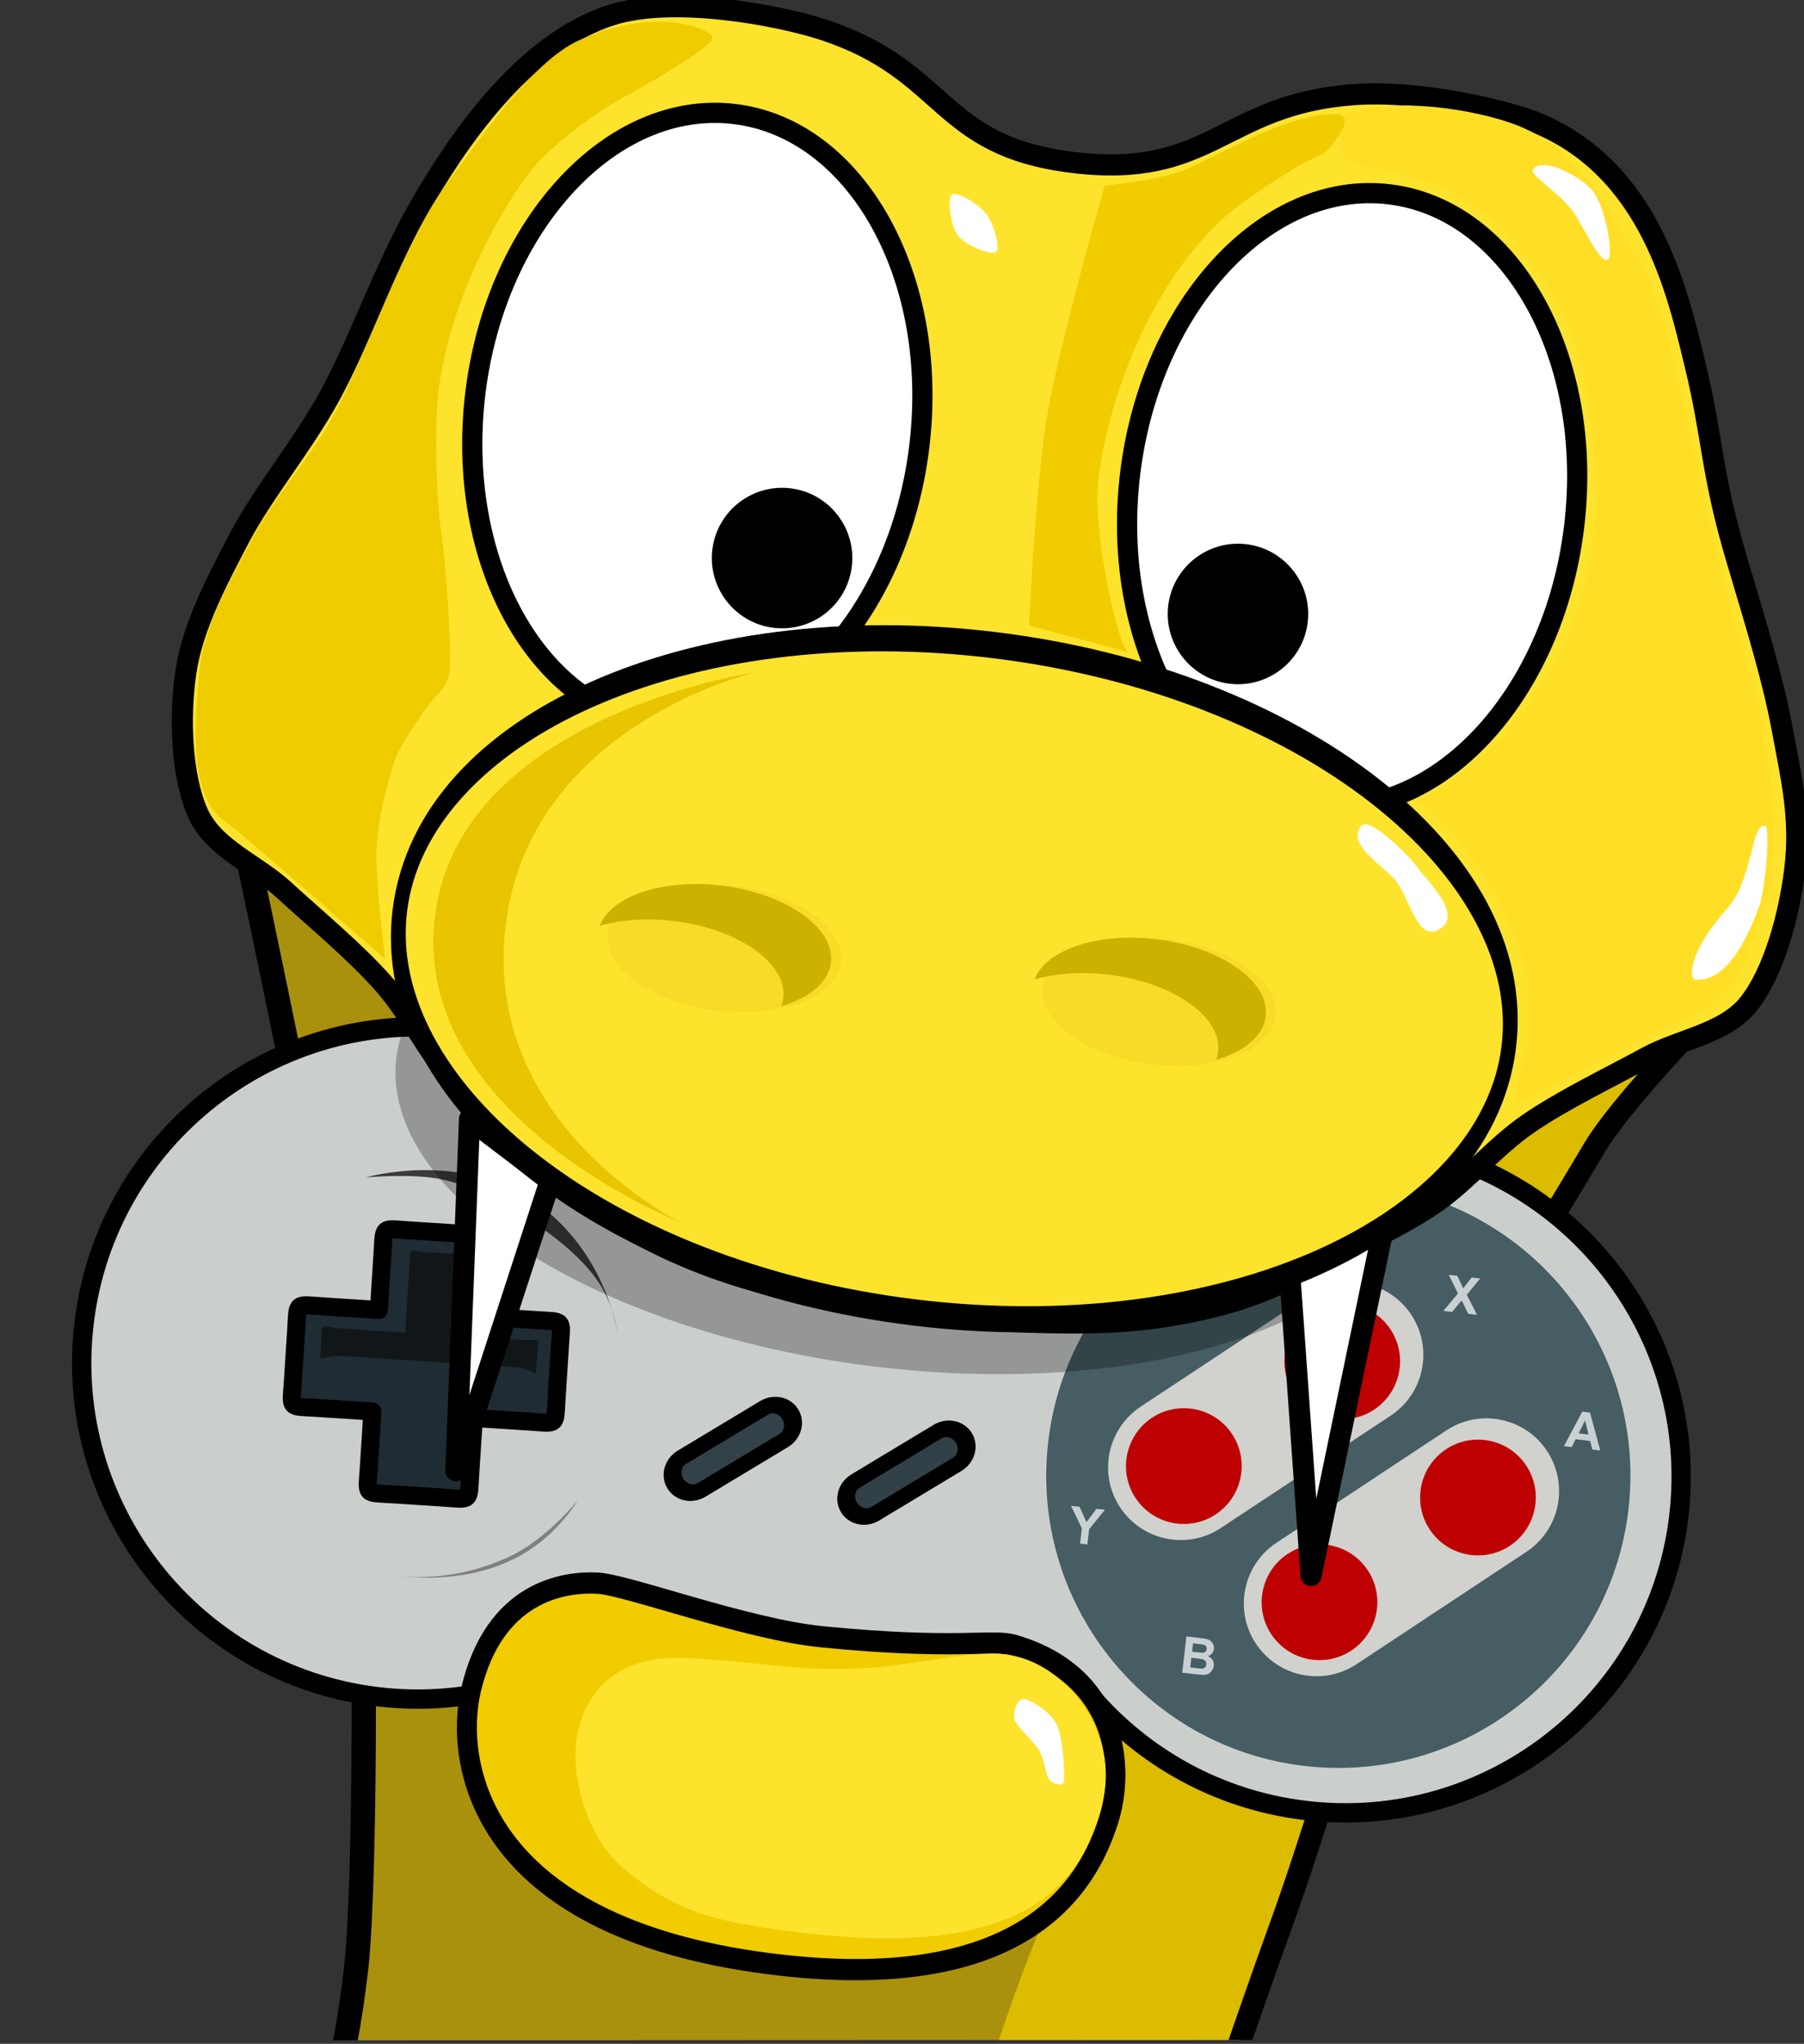 <?xml version="1.0" encoding="UTF-8" standalone="no"?>
<svg
   width="246.551"
   height="279.166"
   viewBox="0 0 246.551 279.166"
   version="1.1"
   xml:space="preserve"
   style="clip-rule:evenodd;fill-rule:evenodd;stroke-linecap:round;stroke-linejoin:round;stroke-miterlimit:1.5"
   id="svg204"
   sodipodi:docname="pygame_logo.svg"
   inkscape:version="1.1.1 (3bf5ae0d25, 2021-09-20)"
   xmlns:inkscape="http://www.inkscape.org/namespaces/inkscape"
   xmlns:sodipodi="http://sodipodi.sourceforge.net/DTD/sodipodi-0.dtd"
   xmlns="http://www.w3.org/2000/svg"
   xmlns:svg="http://www.w3.org/2000/svg"
   xmlns:serif="http://www.serif.com/"><rect x="0" y="0" width="246.551" height="279.166" fill="#333333" stroke="none"/><defs
   id="defs208"><clipPath
     clipPathUnits="userSpaceOnUse"
     id="clipPath14548"><rect
       style="fill:#008000;fill-opacity:0.517;stroke:none;stroke-width:0.977"
       id="rect14550"
       width="274.865"
       height="298.276"
       x="1323.854"
       y="163.462"
       transform="rotate(-7)" /></clipPath><clipPath
     clipPathUnits="userSpaceOnUse"
     id="clipPath14552"><rect
       style="fill:#008000;fill-opacity:0.517;stroke:none;stroke-width:0.977"
       id="rect14554"
       width="274.865"
       height="298.276"
       x="1323.854"
       y="163.462"
       transform="rotate(-7)" /></clipPath><clipPath
     clipPathUnits="userSpaceOnUse"
     id="clipPath14556"><rect
       style="fill:#008000;fill-opacity:0.517;stroke:none;stroke-width:0.977"
       id="rect14558"
       width="274.865"
       height="298.276"
       x="1293.495"
       y="173.083"
       transform="rotate(-7)" /></clipPath></defs><sodipodi:namedview
   id="namedview206"
   pagecolor="#ffffff"
   bordercolor="#666666"
   borderopacity="1.0"
   inkscape:pageshadow="2"
   inkscape:pageopacity="0.0"
   inkscape:pagecheckerboard="0"
   showgrid="false"
   inkscape:zoom="1.321805"
   inkscape:cx="408.53228"
   inkscape:cy="157.36058"
   inkscape:window-width="1894"
   inkscape:window-height="1022"
   inkscape:window-x="9"
   inkscape:window-y="41"
   inkscape:window-maximized="1"
   inkscape:current-layer="svg204" />
    <g
   id="Snake-Body"
   serif:id="Snake Body"
   transform="matrix(0.989,0.121,-0.121,0.989,-1288.532,-190.384)"
   clip-path="url(#clipPath14556)">
        <g
   id="Body">
            <g
   id="snakelower"
   transform="rotate(-7,1435.604,224.892)">
                <path
   d="m 1374.64,312.799 c 0.69,-1.754 3.76,-10.466 5.37,-24.846 1.38,-12.338 1.4,-61.034 0,-73.652 -2.17,-19.611 -15.34,-80.881 -15.34,-80.881 l 199.75,24.842 c 0,0 -10.97,11.234 -14.6,17.378 -5.38,9.095 -14.81,23.922 -20.26,36.869 -7.4,17.592 -14.65,47.291 -22.94,70.099 -9.65,26.566 -22.57,67.701 -33.75,90.715 -8.46,17.423 -22.07,36.982 -33.33,47.371 -9.24,8.521 -23.47,11.66 -35.49,13.545 -12.02,1.886 -36.77,0.256 -106.1,-22.612 -22.69,-7.483 -141.14,1.023 -168.02,6.757 -25.63,5.468 -43.8,11.732 -44.91,12.007 -84.25,20.788 -145.656,-6.889 -160.667,-7.267 -24.592,-0.62 -120.796,24.383 -159.324,26.2 -49.342,2.327 -46.058,-1.292 -115.647,-24.057 -37.826,-12.374 -46.833,-23.521 -86.424,-26.674 -57.149,-4.551 -128.296,23.431 -153.655,29.24 -34.12,7.817 -91.285,9.604 -117.709,-4.709 -19.315,-10.463 -27.819,-26.317 -56.252,-14.814 -12.015,4.861 -27.699,19.553 -32.491,27.362 -4.447,12.542 -8.366,12.336 -8.696,0 -0.446,-16.677 11.004,-35.496 28.042,-47.919 6.896,-5.173 26.798,-11.947 50.004,-6.17 17.932,4.463 61.524,4.214 97.015,0 30.198,-3.586 80.853,-19.466 111.387,-37.625 43.928,-26.125 94.045,-20.397 107.083,-19.446 21.37,1.56 108.437,33.485 153.454,35.23 47.006,1.822 121.509,-25.322 147.902,-28.552 56.613,-6.929 140.128,5.865 193.548,-6.766 48.61,-11.496 128.81,-12.506 174.11,-13.07 55.53,-0.693 102.5,40.506 117.94,1.445 z"
   style="fill:#aa910d;stroke:#000000;stroke-width:3.33px"
   id="path2" />
            </g>
            <g
   id="highlight"
   transform="rotate(-7,1435.68,226.205)">
                <path
   d="m 1510.95,184 52.26,-26.141 c 0,0 -10.97,11.234 -14.61,17.378 -5.37,9.095 -14.8,23.922 -20.25,36.869 -7.4,17.592 -14.65,47.291 -22.94,70.099 -9.65,26.566 -22.57,67.701 -33.75,90.715 -8.47,17.423 -20.84,35.832 -32.1,46.221 -9.24,8.521 -20.01,9.717 -30.75,12.059 -16.34,3.563 -41.05,-3.714 -41.05,-3.714 16.38,-1.698 34.69,-9.369 41.2,-16.754 11.25,-12.758 25.98,-34.378 46.98,-79.928 7.05,-15.296 12.54,-34.774 17.56,-46.914 9.48,-22.948 14.79,-54.169 22.65,-72.377 4.33,-10.011 14.8,-27.513 14.8,-27.513 z"
   style="fill:#dcbc00"
   id="path5" />
            </g>
        </g>
        <g
   id="lettershadow"
   transform="rotate(-7,1435.604,224.892)">
            
        </g>
    </g>
    
    <g
   id="Controller"
   transform="matrix(0.989,0.121,-0.121,0.989,-1318.775,-180.8)"
   clip-path="url(#clipPath14552)">
        <g
   id="Body1"
   serif:id="Body"
   transform="translate(0.03,0.002)">
            <path
   d="m 1543.54,151.836 c 25.42,0.005 46.06,20.655 46.06,46.086 -0.01,25.43 -20.66,46.073 -46.08,46.068 -11.89,-0.002 -22.72,-4.514 -30.9,-11.914 -0.04,-0.037 -0.12,-0.112 -0.12,-0.112 l -66.13,-0.04 c 0,0 -0.11,0.099 -0.16,0.148 -8.18,7.392 -19.01,11.895 -30.89,11.893 -25.43,-0.005 -46.07,-20.655 -46.06,-46.086 0,-25.431 20.65,-46.073 46.08,-46.068 13.42,0.003 115.81,0.023 128.2,0.025 z"
   style="fill:#cbcfcc;stroke:#000000;stroke-width:2.65px"
   id="path56" />
        </g>
        <g
   id="Panel-Right"
   serif:id="Panel Right">
            <g
   id="Panel-Back"
   serif:id="Panel Back">
                <g
   id="panelright"
   transform="matrix(1.252,6.94183e-5,-6.94266e-5,1.252,702.158,-210.326)">
                    <path
   d="m 671.126,294.011 c 17.661,-0.094 32.075,14.169 32.169,31.83 0.093,17.661 -14.169,32.075 -31.83,32.169 -17.661,0.094 -32.076,-14.169 -32.169,-31.83 -0.094,-17.661 14.169,-32.076 31.83,-32.169 z"
   style="fill:#465d63"
   id="path59" />
                </g>
                <g
   id="X"
   transform="matrix(0.715,3.96568e-5,-3.96615e-5,0.715,1073.74,-61.49)">
                    <path
   d="m 671.925,328.927 2.372,-3.663 -2.184,-3.333 1.651,-0.009 1.414,2.24 1.363,-2.255 1.636,-0.008 -2.158,3.409 2.41,3.585 -1.703,0.009 -1.564,-2.411 -1.543,2.427 z"
   style="fill:#c8d0d2;fill-rule:nonzero"
   id="path62" />
                </g>
                <g
   id="Y"
   transform="matrix(0.715,3.96568e-5,-3.96615e-5,0.715,1026.13,-24.017)">
                    <path
   d="m 674.752,329.265 -0.016,-2.944 -2.583,-4.037 1.655,-0.009 1.661,2.759 1.598,-2.776 1.627,-0.009 -2.55,4.074 0.016,2.935 z"
   style="fill:#c8d0d2;fill-rule:nonzero"
   id="path65" />
                </g>
                <g
   id="B"
   transform="matrix(0.715,3.96568e-5,-3.96615e-5,0.715,1043.41,-8.07)">
                    <path
   d="m 673,322.152 2.797,-0.015 c 0.553,-0.003 0.966,0.018 1.238,0.063 0.272,0.044 0.516,0.139 0.732,0.284 0.215,0.146 0.395,0.339 0.54,0.582 0.144,0.243 0.217,0.515 0.219,0.817 0.002,0.328 -0.085,0.629 -0.26,0.903 -0.175,0.275 -0.414,0.481 -0.715,0.62 0.427,0.122 0.756,0.331 0.986,0.629 0.231,0.298 0.347,0.649 0.349,1.053 0.002,0.318 -0.07,0.628 -0.217,0.929 -0.146,0.302 -0.347,0.543 -0.602,0.724 -0.255,0.181 -0.57,0.293 -0.945,0.337 -0.235,0.026 -0.803,0.045 -1.703,0.056 l -2.381,0.013 z m 1.419,1.157 0.009,1.617 0.925,-0.005 c 0.551,-0.003 0.893,-0.013 1.026,-0.029 0.242,-0.03 0.431,-0.115 0.569,-0.254 0.138,-0.139 0.206,-0.321 0.205,-0.547 -0.002,-0.216 -0.062,-0.392 -0.182,-0.526 -0.12,-0.135 -0.298,-0.216 -0.533,-0.243 -0.14,-0.015 -0.543,-0.021 -1.208,-0.018 z m 0.015,2.781 0.01,1.871 1.307,-0.007 c 0.509,-0.003 0.832,-0.019 0.969,-0.048 0.209,-0.039 0.38,-0.133 0.511,-0.282 0.131,-0.149 0.196,-0.347 0.195,-0.595 -0.001,-0.21 -0.053,-0.388 -0.156,-0.534 -0.102,-0.146 -0.25,-0.251 -0.443,-0.317 -0.193,-0.066 -0.61,-0.097 -1.253,-0.094 z"
   style="fill:#c8d0d2;fill-rule:nonzero"
   id="path68" />
                </g>
                <g
   id="A"
   transform="matrix(0.715,3.96568e-5,-3.96615e-5,0.715,1092.32,-44.99)">
                    <path
   d="m 679.066,328.752 -1.536,0.008 -0.619,-1.586 -2.796,0.015 -0.569,1.592 -1.499,0.008 2.688,-7.009 1.493,-0.008 z m -2.615,-2.754 -0.977,-2.59 -0.931,2.6 z"
   style="fill:#c8d0d2;fill-rule:nonzero"
   id="path71" />
                </g>
            </g>
            <g
   id="Red-Buttons2"
   serif:id="Red Buttons2">
                <g
   id="redbuttonframe2"
   transform="matrix(0.756,0.897,-0.581,0.49,1174.3,-621.108)">
                    <path
   d="m 733.575,310.063 c -0.025,-7.24 -3.854,-13.086 -8.545,-13.048 -4.691,0.039 -8.48,5.947 -8.455,13.187 l 0.126,36.765 c 0.025,7.24 3.854,13.086 8.545,13.048 4.691,-0.039 8.48,-5.947 8.455,-13.187 z"
   style="fill:#d1d1cd"
   id="path75" />
                </g>
                <g
   id="redbutton4"
   transform="matrix(0.645,0.766,-0.766,0.646,1362.13,-554.928)">
                    <path
   d="m 678.152,355.215 c 4.373,-0.023 7.941,3.508 7.964,7.881 0.024,4.372 -3.507,7.94 -7.88,7.964 -4.372,0.023 -7.941,-3.508 -7.964,-7.881 -0.023,-4.372 3.508,-7.94 7.88,-7.964 z"
   style="fill:#be0003"
   id="path78" />
                </g>
                <g
   id="redbutton3"
   transform="matrix(0.645,0.766,-0.766,0.646,1382.04,-571.712)">
                    <path
   d="m 678.015,355.216 c 4.372,-0.023 7.94,3.508 7.964,7.88 0.023,4.372 -3.508,7.941 -7.88,7.964 -4.373,0.023 -7.941,-3.508 -7.964,-7.88 -0.024,-4.372 3.507,-7.941 7.88,-7.964 z"
   style="fill:#be0003"
   id="path81" />
                </g>
            </g>
            <g
   id="Red-Buttons1"
   serif:id="Red Buttons1">
                <g
   id="reduttonframe1"
   transform="matrix(0.756,0.897,-0.581,0.49,1194.96,-604.73)">
                    <path
   d="m 733.551,309.883 c -0.025,-7.24 -3.854,-13.086 -8.545,-13.047 -4.691,0.038 -8.48,5.946 -8.455,13.186 l 0.126,36.766 c 0.025,7.239 3.854,13.085 8.545,13.047 4.691,-0.039 8.48,-5.947 8.455,-13.186 z"
   style="fill:#d1d1cd"
   id="path85" />
                </g>
                <g
   id="redbutton2"
   transform="matrix(0.645,0.766,-0.766,0.646,1382.78,-538.55)">
                    <path
   d="m 678.124,355.079 c 4.373,-0.023 7.941,3.508 7.964,7.88 0.023,4.372 -3.507,7.941 -7.88,7.964 -4.372,0.023 -7.941,-3.508 -7.964,-7.88 -0.023,-4.372 3.508,-7.941 7.88,-7.964 z"
   style="fill:#be0003"
   id="path88" />
                </g>
                <g
   id="redbutton1"
   transform="matrix(0.645,0.766,-0.766,0.646,1402.7,-555.334)">
                    <path
   d="m 677.987,355.079 c 4.372,-0.023 7.94,3.508 7.964,7.88 0.023,4.373 -3.508,7.941 -7.881,7.964 -4.372,0.023 -7.94,-3.507 -7.964,-7.88 -0.023,-4.372 3.508,-7.941 7.881,-7.964 z"
   style="fill:#be0003"
   id="path91" />
                </g>
            </g>
        </g>
        <g
   id="Panel-Mid"
   serif:id="Panel Mid">
            <g
   id="Middle-Buttons"
   serif:id="Middle Buttons">
                <g
   id="button2"
   transform="matrix(0.763,-0.597,0.502,0.641,826.704,315.3)">
                    <path
   d="m 594.538,371.767 c 10e-4,-1.771 -1.207,-3.211 -2.696,-3.212 l -13.604,-0.015 c -1.489,-0.001 -2.699,1.436 -2.7,3.207 -0.002,1.771 1.206,3.21 2.695,3.212 l 13.604,0.014 c 1.489,10e-4 2.699,-1.435 2.701,-3.206 z"
   style="fill:#334249;stroke:#000000;stroke-width:2.64px"
   id="path96" />
                </g>
                <g
   id="button1"
   transform="matrix(0.763,-0.597,0.502,0.642,850.741,312.34)">
                    <path
   d="m 592.669,374.588 c 0,-1.772 -1.208,-3.21 -2.698,-3.21 l -13.603,-0.002 c -1.49,0 -2.699,1.438 -2.699,3.209 0,1.771 1.209,3.209 2.698,3.21 l 13.604,10e-4 c 1.489,0 2.698,-1.437 2.698,-3.208 z"
   style="fill:#324148;stroke:#000000;stroke-width:2.64px"
   id="path99" />
                </g>
            </g>
            <g
   id="infobox"
   transform="matrix(0.427,0.052,-0.052,0.427,1387.96,78)">
                <path
   d="m 292.484,163.35 c -0.824,-6.723 -6.952,-11.512 -13.675,-10.688 l -102.217,12.529 c -6.723,0.824 -11.512,6.951 -10.688,13.674 l 2.987,24.363 c 0.825,6.723 6.952,11.513 13.675,10.689 l 102.217,-12.529 c 6.723,-0.824 11.512,-6.952 10.688,-13.675 z"
   style="fill:#646464"
   id="path103" />
            </g>
        </g>
        <g
   id="Panel-Left"
   serif:id="Panel Left">
            <g
   id="Direction-Button"
   serif:id="Direction Button">
                <g
   id="directionbutton"
   transform="rotate(-3.31,1416.591,197.36)">
                    <path
   d="m 1409.57,204.851 v 7.671 c 0,3.927 -0.44,3.486 3.49,3.487 l 6.97,0.001 c 3.92,0 3.48,0.441 3.48,-3.486 l 0.01,-7.67 7.66,10e-4 c 3.93,0 3.49,0.441 3.49,-3.486 v -6.973 c 0,-3.928 0.44,-3.486 -3.48,-3.487 l -7.67,-0.001 v -7.67 c 0,-3.928 0.44,-3.487 -3.49,-3.487 l -6.97,-0.001 c -3.93,-0.001 -3.48,-0.442 -3.49,3.486 v 7.67 l -7.67,-0.001 c -3.92,-0.001 -3.48,-0.442 -3.48,3.485 v 6.973 c -0.01,3.928 -0.45,3.487 3.48,3.487 z"
   style="fill:#202c33;stroke:#000000;stroke-width:2.47px"
   id="path107" />
                </g>
                <g
   id="shadow1"
   transform="rotate(-3.31,1416.412,189.82)">
                    <path
   d="m 1404.38,197.522 23.97,0.004 c 1.21,0 2.83,0.686 2.83,0.686 0,0 0.02,-0.529 0.02,-0.837 v -1.148 c 0,-3.366 0.72,-2.469 -2.85,-2.47 l -8.11,0.015 v -8.728 c 0,-3.366 0.73,-2.469 -2.85,-2.47 l -1.6,0.025 c -3.58,0 -2.86,-0.897 -2.86,2.469 v 8.728 l -8.55,-0.042 c -3.57,-0.001 -2.85,-0.898 -2.85,2.469 v 1.148 c 0,0.343 -0.01,0.705 -0.01,0.705 0,0 1.68,-0.554 2.86,-0.554 z"
   style="fill:#111618"
   id="path110" />
                </g>
            </g>
            <g
   id="shadow2"
   transform="translate(0.03,0.002)">
                <path
   d="m 1416.31,227.099 c 0.65,0.034 7.43,0.271 14.96,-4.534 4.6,-2.936 8.13,-8.613 8.13,-8.613 0,0 -2.29,5.516 -7.81,9.076 -6.85,4.426 -14.58,4.109 -15.28,4.071 -0.03,-0.002 -0.05,-0.003 -0.05,-0.003 0,0 0.02,0.001 0.05,0.003 z"
   style="fill:#808080"
   id="path114" />
            </g>
            <g
   id="shadow11"
   serif:id="shadow1"
   transform="translate(0.03,0.002)">
                <path
   d="m 1440.8,187.23 c -0.54,-1.094 -1.28,-2.319 -2.27,-3.454 -2.73,-3.126 -7.33,-5.888 -11.41,-7.712 -3.35,-1.502 -7.11,-3.206 -11.67,-3.572 -4.12,-0.33 -10.24,1.006 -10.24,1.006 0,0 12.48,-5.38 23.59,0.618 6.82,3.684 10.35,9.472 12,13.114 0.91,1.869 1.24,3.354 1.24,3.354 0,0 -0.34,-1.353 -1.24,-3.354 z"
   style="fill:#3b3b3b"
   id="path117" />
            </g>
        </g>
    </g>
    <g
   id="Snake-Head"
   serif:id="Snake Head"
   transform="matrix(0.989,0.121,-0.121,0.989,-1318.775,-180.8)"
   clip-path="url(#clipPath14548)">
        <g
   id="head"
   transform="translate(0.03,0.002)">
            <path
   d="m 1484.47,23.611 c 19.24,0.016 19.47,-10.351 37.06,-13.878 9.6,-1.924 21.77,-0.217 25.04,0.627 16.75,4.319 22.51,20.966 26.03,30.296 3.77,9.961 3.96,14.473 9.01,26.045 3.97,9.089 6.87,15.609 8.9,22.014 2.17,6.845 4.11,12.046 4.11,19.057 0,6.483 -1.17,14.358 -4.01,19.031 -2.74,4.513 -8.72,5.945 -13.02,9.013 -4.67,3.338 -10.68,7.177 -15.02,11.015 -4.07,3.601 -7.35,8.68 -11.02,12.018 -3.36,3.055 -7.22,5.527 -11.02,8.012 -4.34,2.837 -9.68,6.675 -15.03,9.012 -5.34,2.336 -11.18,4.055 -17.02,5.005 -7.18,1.167 -17.7,2 -26.05,1.998 -8.04,-0.002 -17.19,-0.838 -24.03,-2.008 -5.83,-0.997 -11.69,-2.673 -17.03,-5.012 -5.34,-2.338 -10.68,-6.179 -15.02,-9.018 -3.8,-2.486 -7.66,-4.96 -11.01,-8.015 -3.68,-3.34 -6.95,-8.42 -11.02,-12.022 -4.34,-3.841 -10.35,-7.682 -15.02,-11.022 -4.29,-3.069 -10.28,-4.504 -13.02,-9.017 -2.84,-4.675 -4.17,-12.689 -4,-19.033 0.17,-6.344 2.71,-12.889 5.01,-19.031 2.51,-6.677 7.16,-13.812 10.02,-21.033 3.17,-8.013 5.25,-18.086 9.02,-27.043 3.87,-9.194 11.36,-24.197 23.13,-29.465 7.97,-3.566 22.36,-2.744 28.96,-1.438 17.61,3.489 17.4,13.876 36.05,13.892 z"
   style="fill:#fee32d;stroke:#000000;stroke-width:2.9px"
   id="path122" />
        </g>
        <g
   id="Shadows"
   transform="matrix(1.002,0,0,1.002,894.193,-165.734)">
            <g
   id="shadow3"
   transform="matrix(0.998,0,0,0.998,-892.808,165.457)">
                <path
   d="m 1521.82,12.219 c 5.41,-2.825 16.97,-2.738 23.28,-1.052 6.03,1.615 10.77,6.158 14.57,11.173 4.83,6.385 5.97,4.53 16.26,34.57 2.33,6.771 4.87,13.745 6.95,18.325 1.46,3.218 2.63,5.877 3.91,9.155 1.66,4.239 3.69,11.19 4.43,16.276 0.68,4.718 1.28,9.67 0,14.242 -1.29,4.578 -1.72,10.398 -6.12,13.226 -7.13,4.576 -24,16.233 -24,16.233 -1.31,-2.175 3.38,-11.859 -3.22,-23.241 -7.66,-13.236 -15.67,-16.368 -15.67,-16.368 0,0 16.81,-8.95 19.67,-33.589 1.22,-10.496 -2.52,-29.214 -9.33,-37.529 -11.42,-13.955 -19.63,-13.688 -28.55,-14.52 -4.09,-0.382 -3.79,-6.056 -2.18,-6.901 z"
   style="fill:#ffdf26"
   id="path125" />
            </g>
            <g
   id="shadow21"
   serif:id="shadow2"
   transform="matrix(0.998,0,0,0.998,-892.808,165.457)">
                <path
   d="m 1489.73,26.181 c 0,0 7.67,-1.712 10.77,-3.565 5.43,-3.248 13.17,-9.309 19.31,-9.999 3.01,-0.338 0.82,3.116 -0.04,4.544 -1.3,2.142 -0.83,-0.122 -10.79,8.843 -9.26,8.338 -15.14,25.227 -15.24,40.243 -0.05,6.97 5.56,22.796 7.01,23.037 l -14.02,-2.001 c 0,0 -1.48,-19.371 -1.01,-29.048 0.5,-10.184 4.01,-32.054 4.01,-32.054 z"
   style="fill:#f0cc00"
   id="path128" />
            </g>
            <g
   id="shadow12"
   serif:id="shadow1"
   transform="matrix(0.998,0,0,0.998,-892.808,165.457)">
                <path
   d="m 1404.61,143.389 c 0,0 -22.04,-15.022 -24.04,-16.024 -5.58,-2.788 -5.84,-13.542 -6.01,-20.032 -0.17,-6.491 2.7,-12.811 5.01,-18.911 2.34,-6.177 6.5,-11.88 9.01,-18.153 3.44,-8.638 6.55,-24.813 11.68,-33.676 4.13,-7.153 9.53,-17.824 15.47,-21.428 9.93,-6.025 17.83,-3.78 18.13,-2.563 0.19,0.773 -4.39,4.748 -11.2,9.641 -4.99,3.586 -9.6,8.753 -11.1,11.143 -2.93,4.687 -8.79,17.347 -9.13,31.093 -0.13,5.343 1.63,15.901 2.61,19.463 1.57,5.666 3.57,16.875 3.57,19.379 0,2.24 -2.06,3.977 -3,6.011 -1,2.17 -2.48,4.523 -3.01,7.012 -0.66,3.172 -1.29,8.01 -1,12.02 0.34,4.507 3.01,15.025 3.01,15.025 z"
   style="fill:#efcc00"
   id="path131" />
            </g>
        </g>
        <g
   id="Highlights"
   transform="matrix(1.002,0,0,1.002,895.927,-160.133)">
            <g
   id="highlight3"
   transform="matrix(0.991,-0.122,0.122,0.991,-891.119,346.576)">
                <path
   d="m 1552.81,19.744 c 1.25,-1.908 6.83,1.031 8.31,3.095 1.73,2.397 2.76,8.85 1.95,9.246 -1.15,0.565 -3.21,-4.395 -4.88,-6.727 -1.73,-2.397 -5.87,-4.862 -5.38,-5.614 z"
   style="fill:#ffffff"
   id="path135" />
            </g>
            <g
   id="highlight2"
   transform="matrix(0.991,-0.122,0.122,0.991,-891.119,346.576)">
                <path
   d="m 1584.59,109.737 c -1.25,-0.448 -1.57,2.788 -2.5,5.743 -1.06,3.406 -1.67,4.344 -3.2,6.093 -4.71,5.412 -4.9,9.092 -3.89,9.179 4.32,0.369 7.1,-5.668 8.68,-9.82 0.96,-2.495 1.61,-10.941 0.91,-11.195 z"
   style="fill:#ffffff"
   id="path138" />
            </g>
            <g
   id="highlight1"
   transform="matrix(0.991,-0.122,0.122,0.991,-891.119,346.576)">
                <path
   d="m 1473.1,23.129 c 0.58,-0.602 3.71,1.295 4.73,2.597 1.02,1.301 1.96,4.612 1.38,5.214 -0.58,0.602 -4.21,-0.873 -5.22,-2.175 -1.02,-1.302 -1.47,-5.034 -0.89,-5.636 z"
   style="fill:#ffffff"
   id="path141" />
            </g>
        </g>
        <g
   id="Eyes">
            <g
   id="Eye-R">
                <g
   id="eyeball-r"
   transform="translate(0.03,0.002)">
                    <path
   d="m 1528.21,22.677 c 16.93,0.003 30.67,18.93 30.66,42.239 0,23.309 -13.75,42.23 -30.67,42.227 -16.93,-0.004 -30.66,-18.93 -30.66,-42.239 0.01,-23.309 13.75,-42.23 30.67,-42.227 z"
   style="fill:#ffffff;stroke:#000000;stroke-width:2.77px"
   id="path145" />
                </g>
                <g
   id="pupil-r"
   transform="translate(0.03,0.002)">
                    <path
   d="m 1514.56,72.669 c 5.31,0.001 9.63,4.318 9.63,9.634 0,5.316 -4.32,9.632 -9.64,9.631 -5.31,-10e-4 -9.63,-4.318 -9.63,-9.635 0.01,-5.316 4.32,-9.631 9.64,-9.63 z"
   id="path148" />
                </g>
            </g>
            <g
   id="Eye-L">
                <g
   id="eyeball-l"
   transform="translate(0.03,0.002)">
                    <path
   d="m 1437.73,22.659 c 16.92,0.004 30.66,18.93 30.65,42.239 0,23.309 -13.75,42.23 -30.67,42.227 -16.92,-0.003 -30.66,-18.93 -30.66,-42.239 0.01,-23.309 13.75,-42.23 30.68,-42.227 z"
   style="fill:#ffffff;stroke:#000000;stroke-width:2.77px"
   id="path152" />
                </g>
                <g
   id="pupil-l"
   transform="translate(0.03,0.002)">
                    <path
   d="m 1451.56,72.656 c 5.31,10e-4 9.63,4.318 9.63,9.635 0,5.316 -4.32,9.631 -9.64,9.63 -5.31,-0.001 -9.63,-4.318 -9.63,-9.634 0,-5.316 4.32,-9.632 9.64,-9.631 z"
   id="path155" />
                </g>
            </g>
        </g>
        <g
   id="Jaw">
            <g
   id="Jaw1"
   serif:id="Jaw"
   transform="matrix(0.967,-5.09118e-4,5.41645e-4,1.029,892.707,-175.25)">
                <path
   d="m 569.42,389.108 c 4.179,-0.262 21.769,3.708 32.553,3.475 19.296,-0.417 23.893,-2.471 27.111,-1.976 15.011,2.309 17.815,14.26 16.328,21.639 -1.851,9.191 -9.038,24.657 -45.425,24.425 -41.638,-0.265 -47.722,-21.635 -46.576,-31.408 1.567,-13.363 11.155,-15.851 16.009,-16.155 z"
   style="fill:#f0cc00;stroke:#000000;stroke-width:2.83px"
   id="path160" />
            </g>
            <g
   id="Jaw-Light"
   serif:id="Jaw Light"
   transform="matrix(0.931,-4.90315e-4,5.2164e-4,0.991,913.997,-159.516)">
                <path
   d="m 587.362,396.695 c 5.466,-0.322 10.13,0.018 16.749,-0.662 10.043,-1.034 16.1,-3.821 23.185,-4.799 7.084,-0.978 13.223,3.198 16.43,8.06 3.636,5.51 2.806,10.165 2.071,13.484 -2.825,12.743 -14.471,20.247 -43.172,19.946 -11.318,-0.119 -17.1,-0.841 -25.347,-5.942 -6.222,-3.849 -11.212,-14.444 -8.002,-21.748 3.715,-8.451 12.918,-8.035 18.086,-8.339 z"
   style="fill:#fee32d"
   id="path163" />
            </g>
            <g
   id="hilight1"
   transform="matrix(0.967,-5.09118e-4,5.0918e-4,0.967,672.291,-152.965)">
                <path
   d="m 859.405,400.127 c 1,-0.001 3.957,1.358 5.001,2.997 1.168,1.833 2.004,6.665 2.004,7.999 10e-4,0.666 -1.528,0.472 -2,0.001 -0.667,-0.666 -1.107,-2.807 -2.002,-3.999 -1,-1.333 -3.501,-2.832 -4.002,-3.998 -0.416,-0.969 -10e-4,-3 0.999,-3 z"
   style="fill:#ffffff"
   id="path166" />
            </g>
        </g>
        <g
   id="Snout">
            <g
   id="shadow22"
   serif:id="shadow2"
   transform="matrix(0.994,0.122,-0.148,1.207,936.941,-331.749)">
                <path
   d="m 590.975,316.747 c 38.347,-3.871 71.334,5.44 73.618,20.778 2.283,15.339 -26.996,30.935 -65.343,34.806 -38.347,3.871 -71.334,-5.44 -73.617,-20.779 -2.284,-15.339 26.995,-30.934 65.342,-34.805 z"
   style="fill-opacity:0.27"
   id="path170" />
            </g>
            <g
   id="tooth-R"
   transform="translate(0.03,0.002)">
                <path
   d="m 1532.52,170.866 12.02,-7.01 -4.02,48.08 z"
   style="fill:#ffffff;stroke:#000000;stroke-width:2.9px"
   id="path173" />
            </g>
            <g
   id="tooth-L"
   transform="translate(0.03,0.002)">
                <path
   d="m 1430.36,170.846 -12.02,-7.014 4,48.081 z"
   style="fill:#ffffff;stroke:#000000;stroke-width:2.9px"
   id="path176" />
            </g>
            <g
   id="snout"
   transform="matrix(1.161,5.31638e-4,-9.59148e-4,2.094,804.244,-533.637)">
                <path
   d="m 584.086,297.961 c 36.426,0.009 65.991,9.875 65.981,22.017 -0.011,12.142 -29.593,21.992 -66.02,21.983 -36.426,-0.01 -65.991,-9.876 -65.98,-22.018 0.01,-12.142 29.592,-21.992 66.019,-21.982 z"
   style="fill:#fee32d;stroke:#000000;stroke-width:1.72px"
   id="path179" />
            </g>
            <g
   id="shadow13"
   serif:id="shadow1"
   transform="matrix(0.591,2.70496e-4,-2.70529e-4,0.591,-605.649,-55.147)">
                <path
   d="m 3478.21,257.973 c 0,0 -50.43,18.356 -50.45,65.29 -0.03,46.935 49,63.602 49,63.602 0,0 -65.58,-16.675 -65.55,-63.61 0.02,-46.934 67,-65.282 67,-65.282 z"
   style="fill:#e8c500"
   id="path182" />
            </g>
            <g
   id="Nostril-R">
                <g
   id="nostril-r"
   transform="matrix(1.152,5.27734e-4,-6.08997e-4,1.33,860.768,-268.078)">
                    <path
   d="m 564.004,297.373 c 7.727,0.004 13.999,2.919 13.997,6.506 -0.002,3.588 -6.277,6.498 -14.004,6.494 -7.727,-0.003 -13.998,-2.918 -13.996,-6.505 0.002,-3.588 6.277,-6.498 14.003,-6.495 z"
   style="fill:#f7db27"
   id="path185" />
                </g>
                <g
   id="shadow-r"
   transform="matrix(0.465,2.13155e-4,-2.1318e-4,0.466,-114.16,3.527)">
                    <path
   d="m 3456.32,281.48 c 2.23,-9.101 16.78,-16.132 34.38,-16.123 19.13,0.009 34.66,8.337 34.65,18.585 0,5.851 -5.07,11.071 -12.97,14.471 0.19,-0.795 0.29,-1.605 0.29,-2.428 0.01,-10.249 -15.52,-18.576 -34.65,-18.586 -8.21,-0.004 -15.75,1.525 -21.7,4.081 z"
   style="fill:#cdb100"
   id="path188" />
                </g>
            </g>
            <g
   id="Nostril-L">
                <g
   id="nostril-l"
   transform="matrix(1.152,5.27734e-4,-6.08997e-4,1.33,800.675,-268.105)">
                    <path
   d="m 564.004,297.352 c 7.727,0.003 13.999,2.918 13.997,6.505 -0.002,3.588 -6.277,6.498 -14.004,6.495 -7.727,-0.004 -13.998,-2.919 -13.996,-6.506 0.002,-3.588 6.277,-6.498 14.003,-6.494 z"
   style="fill:#f7db27"
   id="path192" />
                </g>
                <g
   id="shadow-l"
   transform="matrix(0.465,2.13155e-4,-2.1318e-4,0.466,-174.253,3.5)">
                    <path
   d="m 3456.32,281.418 c 2.23,-9.102 16.78,-16.132 34.38,-16.124 19.13,0.009 34.66,8.337 34.65,18.586 0,5.85 -5.07,11.07 -12.97,14.471 0.19,-0.795 0.29,-1.606 0.29,-2.429 0.01,-10.248 -15.52,-18.576 -34.65,-18.585 -8.21,-0.004 -15.75,1.524 -21.7,4.081 z"
   style="fill:#cdb100"
   id="path195" />
                </g>
            </g>
            <g
   id="highlight11"
   serif:id="highlight1"
   transform="matrix(1.002,-1.45487e-5,-1.45487e-5,1.002,26.65,-13.034)">
                <path
   d="m 1505.26,121.885 c 1.02,-1.529 7.67,3.88 8.31,4.724 0.78,1.045 7.03,5.436 4.18,7.893 -2.93,2.518 -4.64,-3.501 -6.83,-5.648 -2,-1.963 -7.51,-4.168 -5.66,-6.969 z"
   style="fill:#ffffff"
   id="path199" />
            </g>
        </g>
    </g>
</svg>
